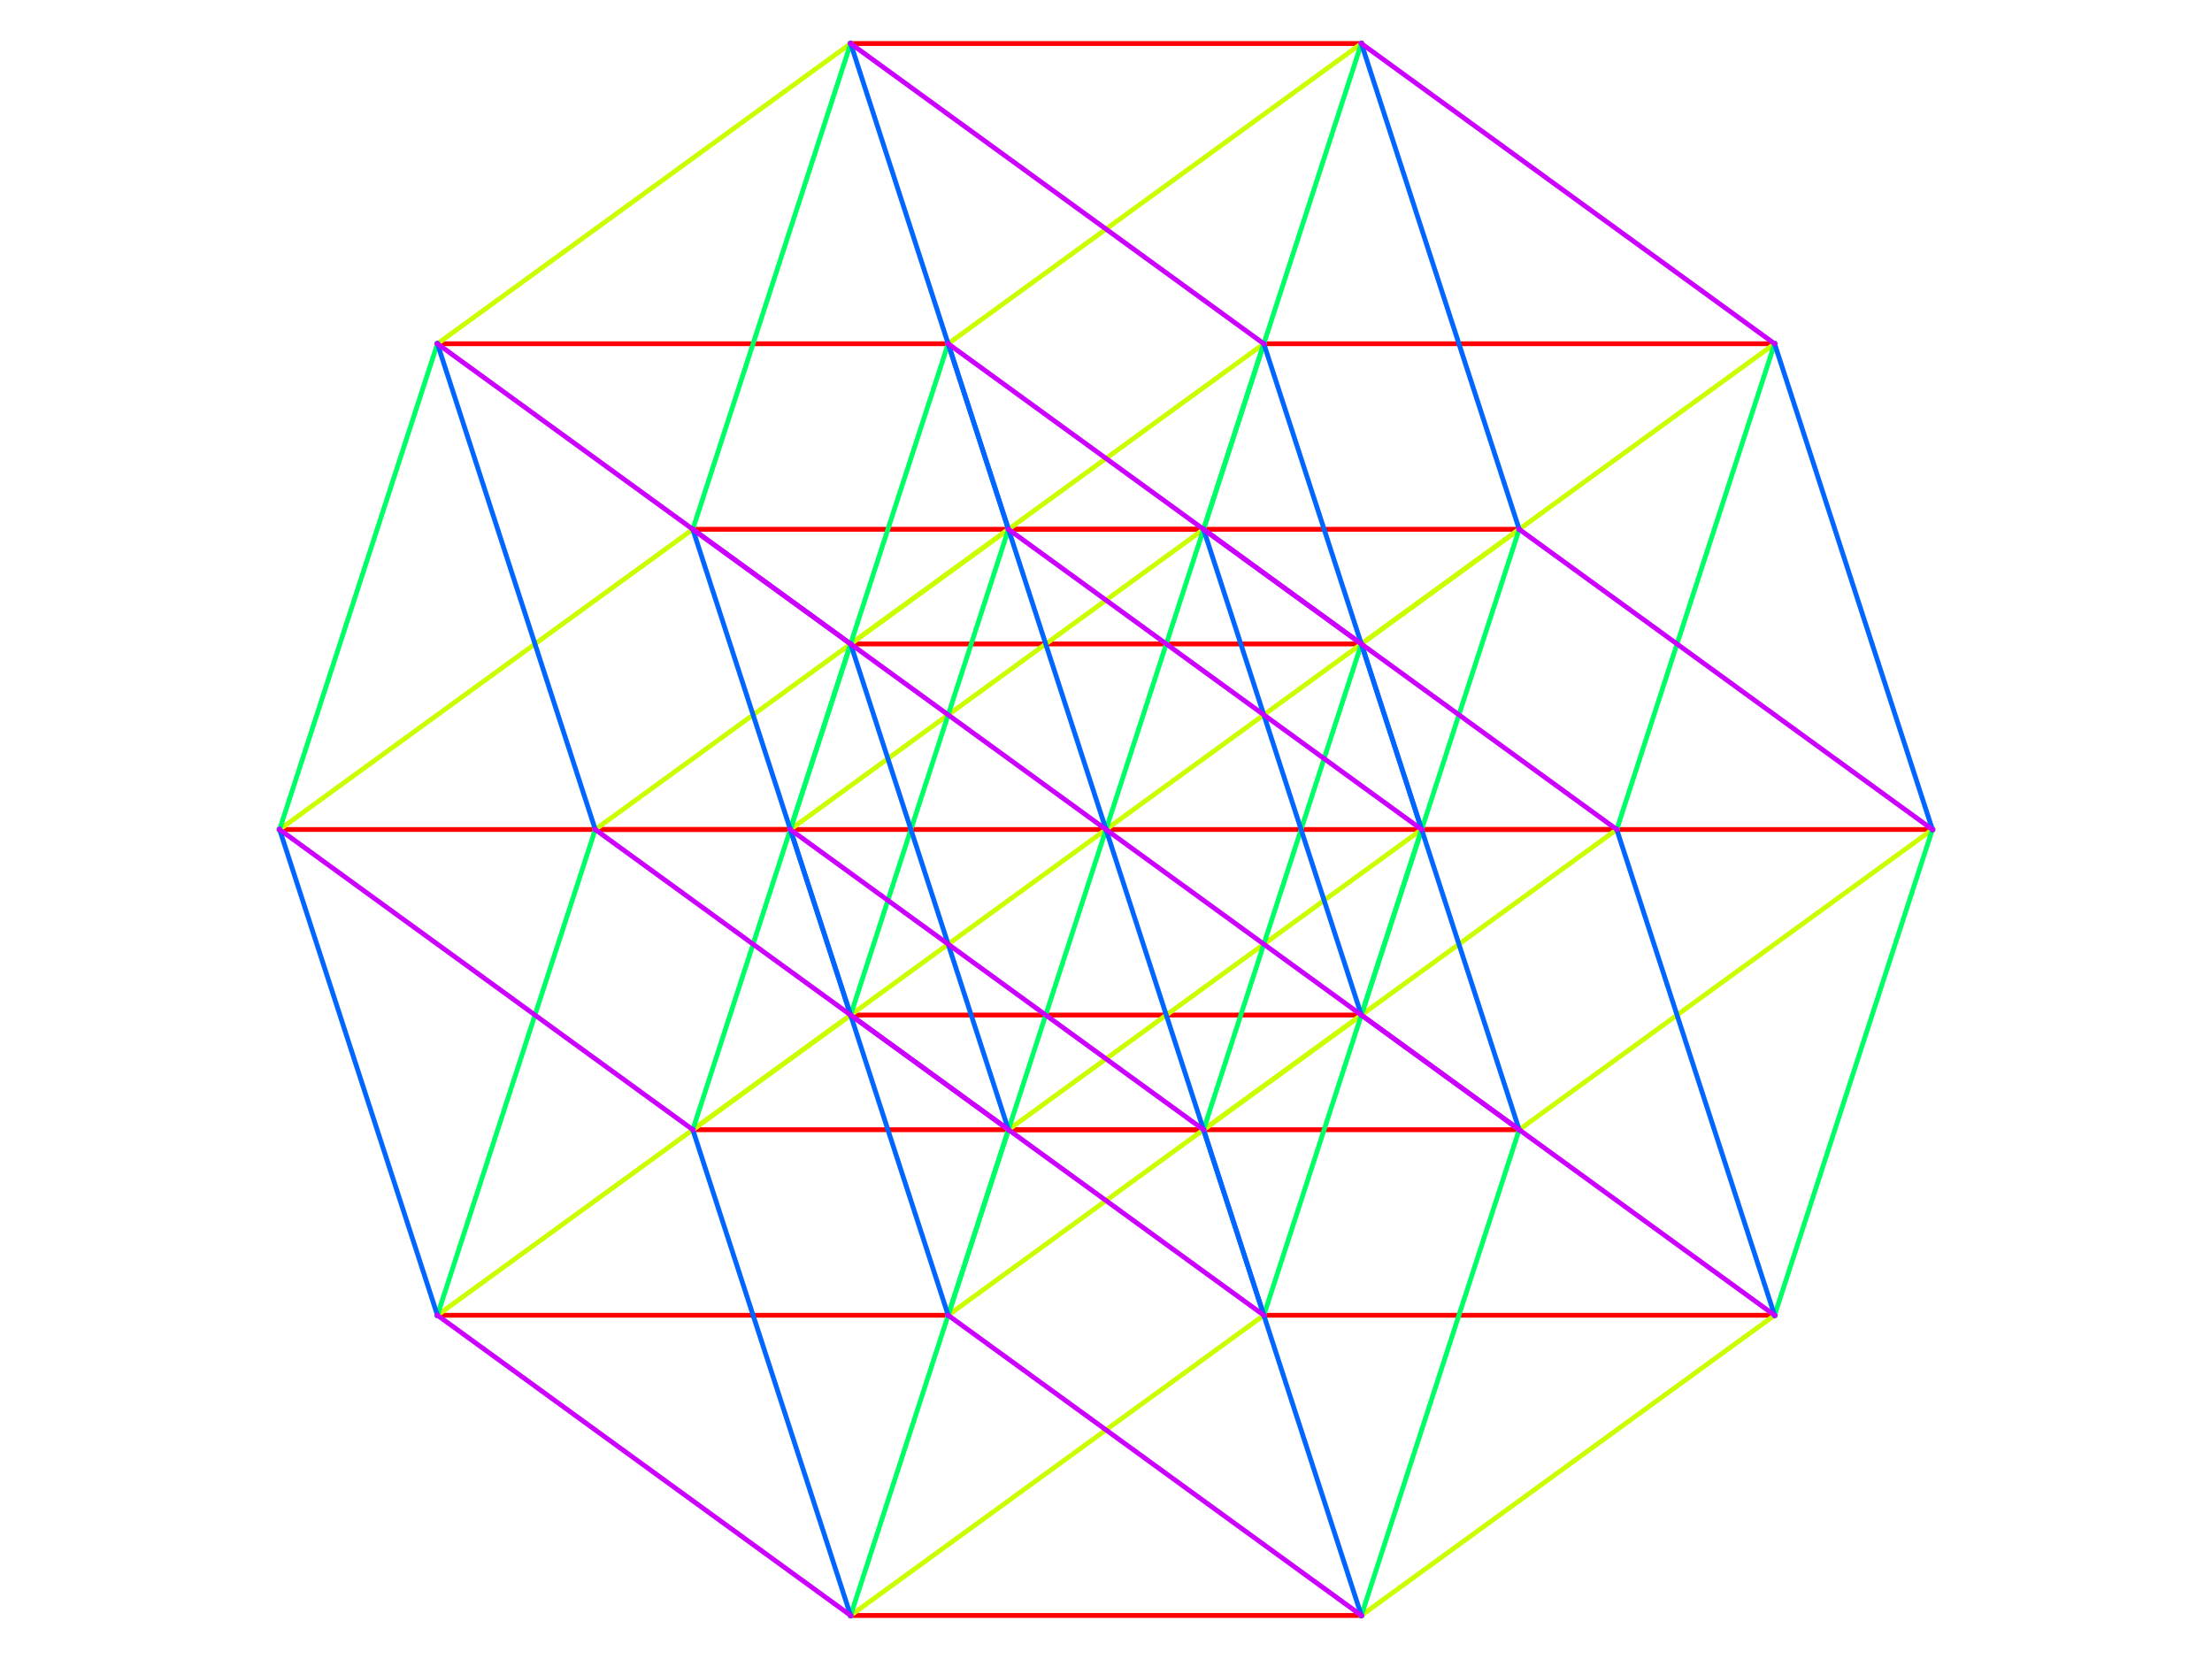 <?xml version="1.0" encoding="utf-8" standalone="no"?>
<!DOCTYPE svg PUBLIC "-//W3C//DTD SVG 1.1//EN"
  "http://www.w3.org/Graphics/SVG/1.1/DTD/svg11.dtd">
<!-- Created with matplotlib (http://matplotlib.org/) -->
<svg height="345.6pt" version="1.1" viewBox="0 0 460.8 345.6" width="460.8pt" xmlns="http://www.w3.org/2000/svg" xmlns:xlink="http://www.w3.org/1999/xlink">
 <defs>
  <style type="text/css">
*{stroke-linecap:butt;stroke-linejoin:round;}
  </style>
 </defs>
 <g id="figure_1">
  <g id="patch_1">
   <path d="M 0 345.6 
L 460.8 345.6 
L 460.8 0 
L 0 0 
z
" style="fill:#ffffff;"/>
  </g>
  <g id="axes_1">
   <g id="patch_2">
    <path d="M 51.357 343.08 
L 409.443 343.08 
L 409.443 2.52 
L 51.357 2.52 
z
" style="fill:#ffffff;"/>
   </g>
   <g id="matplotlib.axis_1"/>
   <g id="matplotlib.axis_2"/>
   <g id="line2d_1">
    <path clip-path="url(#p9888af1748)" d="M 177.201 336.531 
L 283.599 336.531 
" style="fill:none;stroke:#ff0000;stroke-linecap:square;"/>
   </g>
   <g id="line2d_2">
    <path clip-path="url(#p9888af1748)" d="M 91.122 273.991 
L 197.521 273.991 
" style="fill:none;stroke:#ff0000;stroke-linecap:square;"/>
   </g>
   <g id="line2d_3">
    <path clip-path="url(#p9888af1748)" d="M 144.322 235.34 
L 250.72 235.34 
" style="fill:none;stroke:#ff0000;stroke-linecap:square;"/>
   </g>
   <g id="line2d_4">
    <path clip-path="url(#p9888af1748)" d="M 58.243 172.8 
L 164.642 172.8 
" style="fill:none;stroke:#ff0000;stroke-linecap:square;"/>
   </g>
   <g id="line2d_5">
    <path clip-path="url(#p9888af1748)" d="M 210.08 235.34 
L 316.478 235.34 
" style="fill:none;stroke:#ff0000;stroke-linecap:square;"/>
   </g>
   <g id="line2d_6">
    <path clip-path="url(#p9888af1748)" d="M 124.001 172.8 
L 230.4 172.8 
" style="fill:none;stroke:#ff0000;stroke-linecap:square;"/>
   </g>
   <g id="line2d_7">
    <path clip-path="url(#p9888af1748)" d="M 177.201 134.148 
L 283.599 134.148 
" style="fill:none;stroke:#ff0000;stroke-linecap:square;"/>
   </g>
   <g id="line2d_8">
    <path clip-path="url(#p9888af1748)" d="M 91.122 71.609 
L 197.521 71.609 
" style="fill:none;stroke:#ff0000;stroke-linecap:square;"/>
   </g>
   <g id="line2d_9">
    <path clip-path="url(#p9888af1748)" d="M 263.279 273.991 
L 369.678 273.991 
" style="fill:none;stroke:#ff0000;stroke-linecap:square;"/>
   </g>
   <g id="line2d_10">
    <path clip-path="url(#p9888af1748)" d="M 177.201 211.452 
L 283.599 211.452 
" style="fill:none;stroke:#ff0000;stroke-linecap:square;"/>
   </g>
   <g id="line2d_11">
    <path clip-path="url(#p9888af1748)" d="M 230.4 172.8 
L 336.799 172.8 
" style="fill:none;stroke:#ff0000;stroke-linecap:square;"/>
   </g>
   <g id="line2d_12">
    <path clip-path="url(#p9888af1748)" d="M 144.322 110.26 
L 250.72 110.26 
" style="fill:none;stroke:#ff0000;stroke-linecap:square;"/>
   </g>
   <g id="line2d_13">
    <path clip-path="url(#p9888af1748)" d="M 296.158 172.8 
L 402.557 172.8 
" style="fill:none;stroke:#ff0000;stroke-linecap:square;"/>
   </g>
   <g id="line2d_14">
    <path clip-path="url(#p9888af1748)" d="M 210.08 110.26 
L 316.478 110.26 
" style="fill:none;stroke:#ff0000;stroke-linecap:square;"/>
   </g>
   <g id="line2d_15">
    <path clip-path="url(#p9888af1748)" d="M 263.279 71.609 
L 369.678 71.609 
" style="fill:none;stroke:#ff0000;stroke-linecap:square;"/>
   </g>
   <g id="line2d_16">
    <path clip-path="url(#p9888af1748)" d="M 177.201 9.069 
L 283.599 9.069 
" style="fill:none;stroke:#ff0000;stroke-linecap:square;"/>
   </g>
   <g id="line2d_17">
    <path clip-path="url(#p9888af1748)" d="M 177.201 336.531 
L 263.279 273.991 
" style="fill:none;stroke:#cbff00;stroke-linecap:square;"/>
   </g>
   <g id="line2d_18">
    <path clip-path="url(#p9888af1748)" d="M 91.122 273.991 
L 177.201 211.452 
" style="fill:none;stroke:#cbff00;stroke-linecap:square;"/>
   </g>
   <g id="line2d_19">
    <path clip-path="url(#p9888af1748)" d="M 144.322 235.34 
L 230.4 172.8 
" style="fill:none;stroke:#cbff00;stroke-linecap:square;"/>
   </g>
   <g id="line2d_20">
    <path clip-path="url(#p9888af1748)" d="M 58.243 172.8 
L 144.322 110.26 
" style="fill:none;stroke:#cbff00;stroke-linecap:square;"/>
   </g>
   <g id="line2d_21">
    <path clip-path="url(#p9888af1748)" d="M 210.08 235.34 
L 296.158 172.8 
" style="fill:none;stroke:#cbff00;stroke-linecap:square;"/>
   </g>
   <g id="line2d_22">
    <path clip-path="url(#p9888af1748)" d="M 124.001 172.8 
L 210.08 110.26 
" style="fill:none;stroke:#cbff00;stroke-linecap:square;"/>
   </g>
   <g id="line2d_23">
    <path clip-path="url(#p9888af1748)" d="M 177.201 134.148 
L 263.279 71.609 
" style="fill:none;stroke:#cbff00;stroke-linecap:square;"/>
   </g>
   <g id="line2d_24">
    <path clip-path="url(#p9888af1748)" d="M 91.122 71.609 
L 177.201 9.069 
" style="fill:none;stroke:#cbff00;stroke-linecap:square;"/>
   </g>
   <g id="line2d_25">
    <path clip-path="url(#p9888af1748)" d="M 283.599 336.531 
L 369.678 273.991 
" style="fill:none;stroke:#cbff00;stroke-linecap:square;"/>
   </g>
   <g id="line2d_26">
    <path clip-path="url(#p9888af1748)" d="M 197.521 273.991 
L 283.599 211.452 
" style="fill:none;stroke:#cbff00;stroke-linecap:square;"/>
   </g>
   <g id="line2d_27">
    <path clip-path="url(#p9888af1748)" d="M 250.72 235.34 
L 336.799 172.8 
" style="fill:none;stroke:#cbff00;stroke-linecap:square;"/>
   </g>
   <g id="line2d_28">
    <path clip-path="url(#p9888af1748)" d="M 164.642 172.8 
L 250.72 110.26 
" style="fill:none;stroke:#cbff00;stroke-linecap:square;"/>
   </g>
   <g id="line2d_29">
    <path clip-path="url(#p9888af1748)" d="M 316.478 235.34 
L 402.557 172.8 
" style="fill:none;stroke:#cbff00;stroke-linecap:square;"/>
   </g>
   <g id="line2d_30">
    <path clip-path="url(#p9888af1748)" d="M 230.4 172.8 
L 316.478 110.26 
" style="fill:none;stroke:#cbff00;stroke-linecap:square;"/>
   </g>
   <g id="line2d_31">
    <path clip-path="url(#p9888af1748)" d="M 283.599 134.148 
L 369.678 71.609 
" style="fill:none;stroke:#cbff00;stroke-linecap:square;"/>
   </g>
   <g id="line2d_32">
    <path clip-path="url(#p9888af1748)" d="M 197.521 71.609 
L 283.599 9.069 
" style="fill:none;stroke:#cbff00;stroke-linecap:square;"/>
   </g>
   <g id="line2d_33">
    <path clip-path="url(#p9888af1748)" d="M 177.201 336.531 
L 210.08 235.34 
" style="fill:none;stroke:#00ff66;stroke-linecap:square;"/>
   </g>
   <g id="line2d_34">
    <path clip-path="url(#p9888af1748)" d="M 91.122 273.991 
L 124.001 172.8 
" style="fill:none;stroke:#00ff66;stroke-linecap:square;"/>
   </g>
   <g id="line2d_35">
    <path clip-path="url(#p9888af1748)" d="M 144.322 235.34 
L 177.201 134.148 
" style="fill:none;stroke:#00ff66;stroke-linecap:square;"/>
   </g>
   <g id="line2d_36">
    <path clip-path="url(#p9888af1748)" d="M 58.243 172.8 
L 91.122 71.609 
" style="fill:none;stroke:#00ff66;stroke-linecap:square;"/>
   </g>
   <g id="line2d_37">
    <path clip-path="url(#p9888af1748)" d="M 263.279 273.991 
L 296.158 172.8 
" style="fill:none;stroke:#00ff66;stroke-linecap:square;"/>
   </g>
   <g id="line2d_38">
    <path clip-path="url(#p9888af1748)" d="M 177.201 211.452 
L 210.08 110.26 
" style="fill:none;stroke:#00ff66;stroke-linecap:square;"/>
   </g>
   <g id="line2d_39">
    <path clip-path="url(#p9888af1748)" d="M 230.4 172.8 
L 263.279 71.609 
" style="fill:none;stroke:#00ff66;stroke-linecap:square;"/>
   </g>
   <g id="line2d_40">
    <path clip-path="url(#p9888af1748)" d="M 144.322 110.26 
L 177.201 9.069 
" style="fill:none;stroke:#00ff66;stroke-linecap:square;"/>
   </g>
   <g id="line2d_41">
    <path clip-path="url(#p9888af1748)" d="M 283.599 336.531 
L 316.478 235.34 
" style="fill:none;stroke:#00ff66;stroke-linecap:square;"/>
   </g>
   <g id="line2d_42">
    <path clip-path="url(#p9888af1748)" d="M 197.521 273.991 
L 230.4 172.8 
" style="fill:none;stroke:#00ff66;stroke-linecap:square;"/>
   </g>
   <g id="line2d_43">
    <path clip-path="url(#p9888af1748)" d="M 250.72 235.34 
L 283.599 134.148 
" style="fill:none;stroke:#00ff66;stroke-linecap:square;"/>
   </g>
   <g id="line2d_44">
    <path clip-path="url(#p9888af1748)" d="M 164.642 172.8 
L 197.521 71.609 
" style="fill:none;stroke:#00ff66;stroke-linecap:square;"/>
   </g>
   <g id="line2d_45">
    <path clip-path="url(#p9888af1748)" d="M 369.678 273.991 
L 402.557 172.8 
" style="fill:none;stroke:#00ff66;stroke-linecap:square;"/>
   </g>
   <g id="line2d_46">
    <path clip-path="url(#p9888af1748)" d="M 283.599 211.452 
L 316.478 110.26 
" style="fill:none;stroke:#00ff66;stroke-linecap:square;"/>
   </g>
   <g id="line2d_47">
    <path clip-path="url(#p9888af1748)" d="M 336.799 172.8 
L 369.678 71.609 
" style="fill:none;stroke:#00ff66;stroke-linecap:square;"/>
   </g>
   <g id="line2d_48">
    <path clip-path="url(#p9888af1748)" d="M 250.72 110.26 
L 283.599 9.069 
" style="fill:none;stroke:#00ff66;stroke-linecap:square;"/>
   </g>
   <g id="line2d_49">
    <path clip-path="url(#p9888af1748)" d="M 177.201 336.531 
L 144.322 235.34 
" style="fill:none;stroke:#0066ff;stroke-linecap:square;"/>
   </g>
   <g id="line2d_50">
    <path clip-path="url(#p9888af1748)" d="M 91.122 273.991 
L 58.243 172.8 
" style="fill:none;stroke:#0066ff;stroke-linecap:square;"/>
   </g>
   <g id="line2d_51">
    <path clip-path="url(#p9888af1748)" d="M 210.08 235.34 
L 177.201 134.148 
" style="fill:none;stroke:#0066ff;stroke-linecap:square;"/>
   </g>
   <g id="line2d_52">
    <path clip-path="url(#p9888af1748)" d="M 124.001 172.8 
L 91.122 71.609 
" style="fill:none;stroke:#0066ff;stroke-linecap:square;"/>
   </g>
   <g id="line2d_53">
    <path clip-path="url(#p9888af1748)" d="M 263.279 273.991 
L 230.4 172.8 
" style="fill:none;stroke:#0066ff;stroke-linecap:square;"/>
   </g>
   <g id="line2d_54">
    <path clip-path="url(#p9888af1748)" d="M 177.201 211.452 
L 144.322 110.26 
" style="fill:none;stroke:#0066ff;stroke-linecap:square;"/>
   </g>
   <g id="line2d_55">
    <path clip-path="url(#p9888af1748)" d="M 296.158 172.8 
L 263.279 71.609 
" style="fill:none;stroke:#0066ff;stroke-linecap:square;"/>
   </g>
   <g id="line2d_56">
    <path clip-path="url(#p9888af1748)" d="M 210.08 110.26 
L 177.201 9.069 
" style="fill:none;stroke:#0066ff;stroke-linecap:square;"/>
   </g>
   <g id="line2d_57">
    <path clip-path="url(#p9888af1748)" d="M 283.599 336.531 
L 250.72 235.34 
" style="fill:none;stroke:#0066ff;stroke-linecap:square;"/>
   </g>
   <g id="line2d_58">
    <path clip-path="url(#p9888af1748)" d="M 197.521 273.991 
L 164.642 172.8 
" style="fill:none;stroke:#0066ff;stroke-linecap:square;"/>
   </g>
   <g id="line2d_59">
    <path clip-path="url(#p9888af1748)" d="M 316.478 235.34 
L 283.599 134.148 
" style="fill:none;stroke:#0066ff;stroke-linecap:square;"/>
   </g>
   <g id="line2d_60">
    <path clip-path="url(#p9888af1748)" d="M 230.4 172.8 
L 197.521 71.609 
" style="fill:none;stroke:#0066ff;stroke-linecap:square;"/>
   </g>
   <g id="line2d_61">
    <path clip-path="url(#p9888af1748)" d="M 369.678 273.991 
L 336.799 172.8 
" style="fill:none;stroke:#0066ff;stroke-linecap:square;"/>
   </g>
   <g id="line2d_62">
    <path clip-path="url(#p9888af1748)" d="M 283.599 211.452 
L 250.72 110.26 
" style="fill:none;stroke:#0066ff;stroke-linecap:square;"/>
   </g>
   <g id="line2d_63">
    <path clip-path="url(#p9888af1748)" d="M 402.557 172.8 
L 369.678 71.609 
" style="fill:none;stroke:#0066ff;stroke-linecap:square;"/>
   </g>
   <g id="line2d_64">
    <path clip-path="url(#p9888af1748)" d="M 316.478 110.26 
L 283.599 9.069 
" style="fill:none;stroke:#0066ff;stroke-linecap:square;"/>
   </g>
   <g id="line2d_65">
    <path clip-path="url(#p9888af1748)" d="M 177.201 336.531 
L 91.122 273.991 
" style="fill:none;stroke:#cc00ff;stroke-linecap:square;"/>
   </g>
   <g id="line2d_66">
    <path clip-path="url(#p9888af1748)" d="M 144.322 235.34 
L 58.243 172.8 
" style="fill:none;stroke:#cc00ff;stroke-linecap:square;"/>
   </g>
   <g id="line2d_67">
    <path clip-path="url(#p9888af1748)" d="M 210.08 235.34 
L 124.001 172.8 
" style="fill:none;stroke:#cc00ff;stroke-linecap:square;"/>
   </g>
   <g id="line2d_68">
    <path clip-path="url(#p9888af1748)" d="M 177.201 134.148 
L 91.122 71.609 
" style="fill:none;stroke:#cc00ff;stroke-linecap:square;"/>
   </g>
   <g id="line2d_69">
    <path clip-path="url(#p9888af1748)" d="M 263.279 273.991 
L 177.201 211.452 
" style="fill:none;stroke:#cc00ff;stroke-linecap:square;"/>
   </g>
   <g id="line2d_70">
    <path clip-path="url(#p9888af1748)" d="M 230.4 172.8 
L 144.322 110.26 
" style="fill:none;stroke:#cc00ff;stroke-linecap:square;"/>
   </g>
   <g id="line2d_71">
    <path clip-path="url(#p9888af1748)" d="M 296.158 172.8 
L 210.08 110.26 
" style="fill:none;stroke:#cc00ff;stroke-linecap:square;"/>
   </g>
   <g id="line2d_72">
    <path clip-path="url(#p9888af1748)" d="M 263.279 71.609 
L 177.201 9.069 
" style="fill:none;stroke:#cc00ff;stroke-linecap:square;"/>
   </g>
   <g id="line2d_73">
    <path clip-path="url(#p9888af1748)" d="M 283.599 336.531 
L 197.521 273.991 
" style="fill:none;stroke:#cc00ff;stroke-linecap:square;"/>
   </g>
   <g id="line2d_74">
    <path clip-path="url(#p9888af1748)" d="M 250.72 235.34 
L 164.642 172.8 
" style="fill:none;stroke:#cc00ff;stroke-linecap:square;"/>
   </g>
   <g id="line2d_75">
    <path clip-path="url(#p9888af1748)" d="M 316.478 235.34 
L 230.4 172.8 
" style="fill:none;stroke:#cc00ff;stroke-linecap:square;"/>
   </g>
   <g id="line2d_76">
    <path clip-path="url(#p9888af1748)" d="M 283.599 134.148 
L 197.521 71.609 
" style="fill:none;stroke:#cc00ff;stroke-linecap:square;"/>
   </g>
   <g id="line2d_77">
    <path clip-path="url(#p9888af1748)" d="M 369.678 273.991 
L 283.599 211.452 
" style="fill:none;stroke:#cc00ff;stroke-linecap:square;"/>
   </g>
   <g id="line2d_78">
    <path clip-path="url(#p9888af1748)" d="M 336.799 172.8 
L 250.72 110.26 
" style="fill:none;stroke:#cc00ff;stroke-linecap:square;"/>
   </g>
   <g id="line2d_79">
    <path clip-path="url(#p9888af1748)" d="M 402.557 172.8 
L 316.478 110.26 
" style="fill:none;stroke:#cc00ff;stroke-linecap:square;"/>
   </g>
   <g id="line2d_80">
    <path clip-path="url(#p9888af1748)" d="M 369.678 71.609 
L 283.599 9.069 
" style="fill:none;stroke:#cc00ff;stroke-linecap:square;"/>
   </g>
   <g id="PathCollection_1">
    <defs>
     <path d="M 0 0 
C 0 0 0 0 0 0 
C 0 0 0 0 0 0 
C 0 0 0 0 0 0 
C 0 0 0 0 0 0 
C 0 0 0 0 0 0 
C 0 0 0 0 0 0 
C 0 0 0 0 0 0 
C 0 0 0 0 0 0 
z
" id="m3d49d54692" style="stroke:#000000;"/>
    </defs>
    <g>
     <use style="fill:#fec7b8;stroke:#000000;" x="177.201" xlink:href="#m3d49d54692" y="336.531"/>
     <use style="fill:#fec7b8;stroke:#000000;" x="91.122" xlink:href="#m3d49d54692" y="273.991"/>
     <use style="fill:#fec7b8;stroke:#000000;" x="144.322" xlink:href="#m3d49d54692" y="235.34"/>
     <use style="fill:#fec7b8;stroke:#000000;" x="58.243" xlink:href="#m3d49d54692" y="172.8"/>
     <use style="fill:#fec7b8;stroke:#000000;" x="210.08" xlink:href="#m3d49d54692" y="235.34"/>
     <use style="fill:#fec7b8;stroke:#000000;" x="124.001" xlink:href="#m3d49d54692" y="172.8"/>
     <use style="fill:#fec7b8;stroke:#000000;" x="177.201" xlink:href="#m3d49d54692" y="134.148"/>
     <use style="fill:#fec7b8;stroke:#000000;" x="91.122" xlink:href="#m3d49d54692" y="71.609"/>
     <use style="fill:#fec7b8;stroke:#000000;" x="263.279" xlink:href="#m3d49d54692" y="273.991"/>
     <use style="fill:#fec7b8;stroke:#000000;" x="177.201" xlink:href="#m3d49d54692" y="211.452"/>
     <use style="fill:#fec7b8;stroke:#000000;" x="230.4" xlink:href="#m3d49d54692" y="172.8"/>
     <use style="fill:#fec7b8;stroke:#000000;" x="144.322" xlink:href="#m3d49d54692" y="110.26"/>
     <use style="fill:#fec7b8;stroke:#000000;" x="296.158" xlink:href="#m3d49d54692" y="172.8"/>
     <use style="fill:#fec7b8;stroke:#000000;" x="210.08" xlink:href="#m3d49d54692" y="110.26"/>
     <use style="fill:#fec7b8;stroke:#000000;" x="263.279" xlink:href="#m3d49d54692" y="71.609"/>
     <use style="fill:#fec7b8;stroke:#000000;" x="177.201" xlink:href="#m3d49d54692" y="9.069"/>
     <use style="fill:#fec7b8;stroke:#000000;" x="283.599" xlink:href="#m3d49d54692" y="336.531"/>
     <use style="fill:#fec7b8;stroke:#000000;" x="197.521" xlink:href="#m3d49d54692" y="273.991"/>
     <use style="fill:#fec7b8;stroke:#000000;" x="250.72" xlink:href="#m3d49d54692" y="235.34"/>
     <use style="fill:#fec7b8;stroke:#000000;" x="164.642" xlink:href="#m3d49d54692" y="172.8"/>
     <use style="fill:#fec7b8;stroke:#000000;" x="316.478" xlink:href="#m3d49d54692" y="235.34"/>
     <use style="fill:#fec7b8;stroke:#000000;" x="230.4" xlink:href="#m3d49d54692" y="172.8"/>
     <use style="fill:#fec7b8;stroke:#000000;" x="283.599" xlink:href="#m3d49d54692" y="134.148"/>
     <use style="fill:#fec7b8;stroke:#000000;" x="197.521" xlink:href="#m3d49d54692" y="71.609"/>
     <use style="fill:#fec7b8;stroke:#000000;" x="369.678" xlink:href="#m3d49d54692" y="273.991"/>
     <use style="fill:#fec7b8;stroke:#000000;" x="283.599" xlink:href="#m3d49d54692" y="211.452"/>
     <use style="fill:#fec7b8;stroke:#000000;" x="336.799" xlink:href="#m3d49d54692" y="172.8"/>
     <use style="fill:#fec7b8;stroke:#000000;" x="250.72" xlink:href="#m3d49d54692" y="110.26"/>
     <use style="fill:#fec7b8;stroke:#000000;" x="402.557" xlink:href="#m3d49d54692" y="172.8"/>
     <use style="fill:#fec7b8;stroke:#000000;" x="316.478" xlink:href="#m3d49d54692" y="110.26"/>
     <use style="fill:#fec7b8;stroke:#000000;" x="369.678" xlink:href="#m3d49d54692" y="71.609"/>
     <use style="fill:#fec7b8;stroke:#000000;" x="283.599" xlink:href="#m3d49d54692" y="9.069"/>
    </g>
   </g>
  </g>
 </g>
 <defs>
  <clipPath id="p9888af1748">
   <rect height="340.56" width="358.086" x="51.357" y="2.52"/>
  </clipPath>
 </defs>
</svg>
